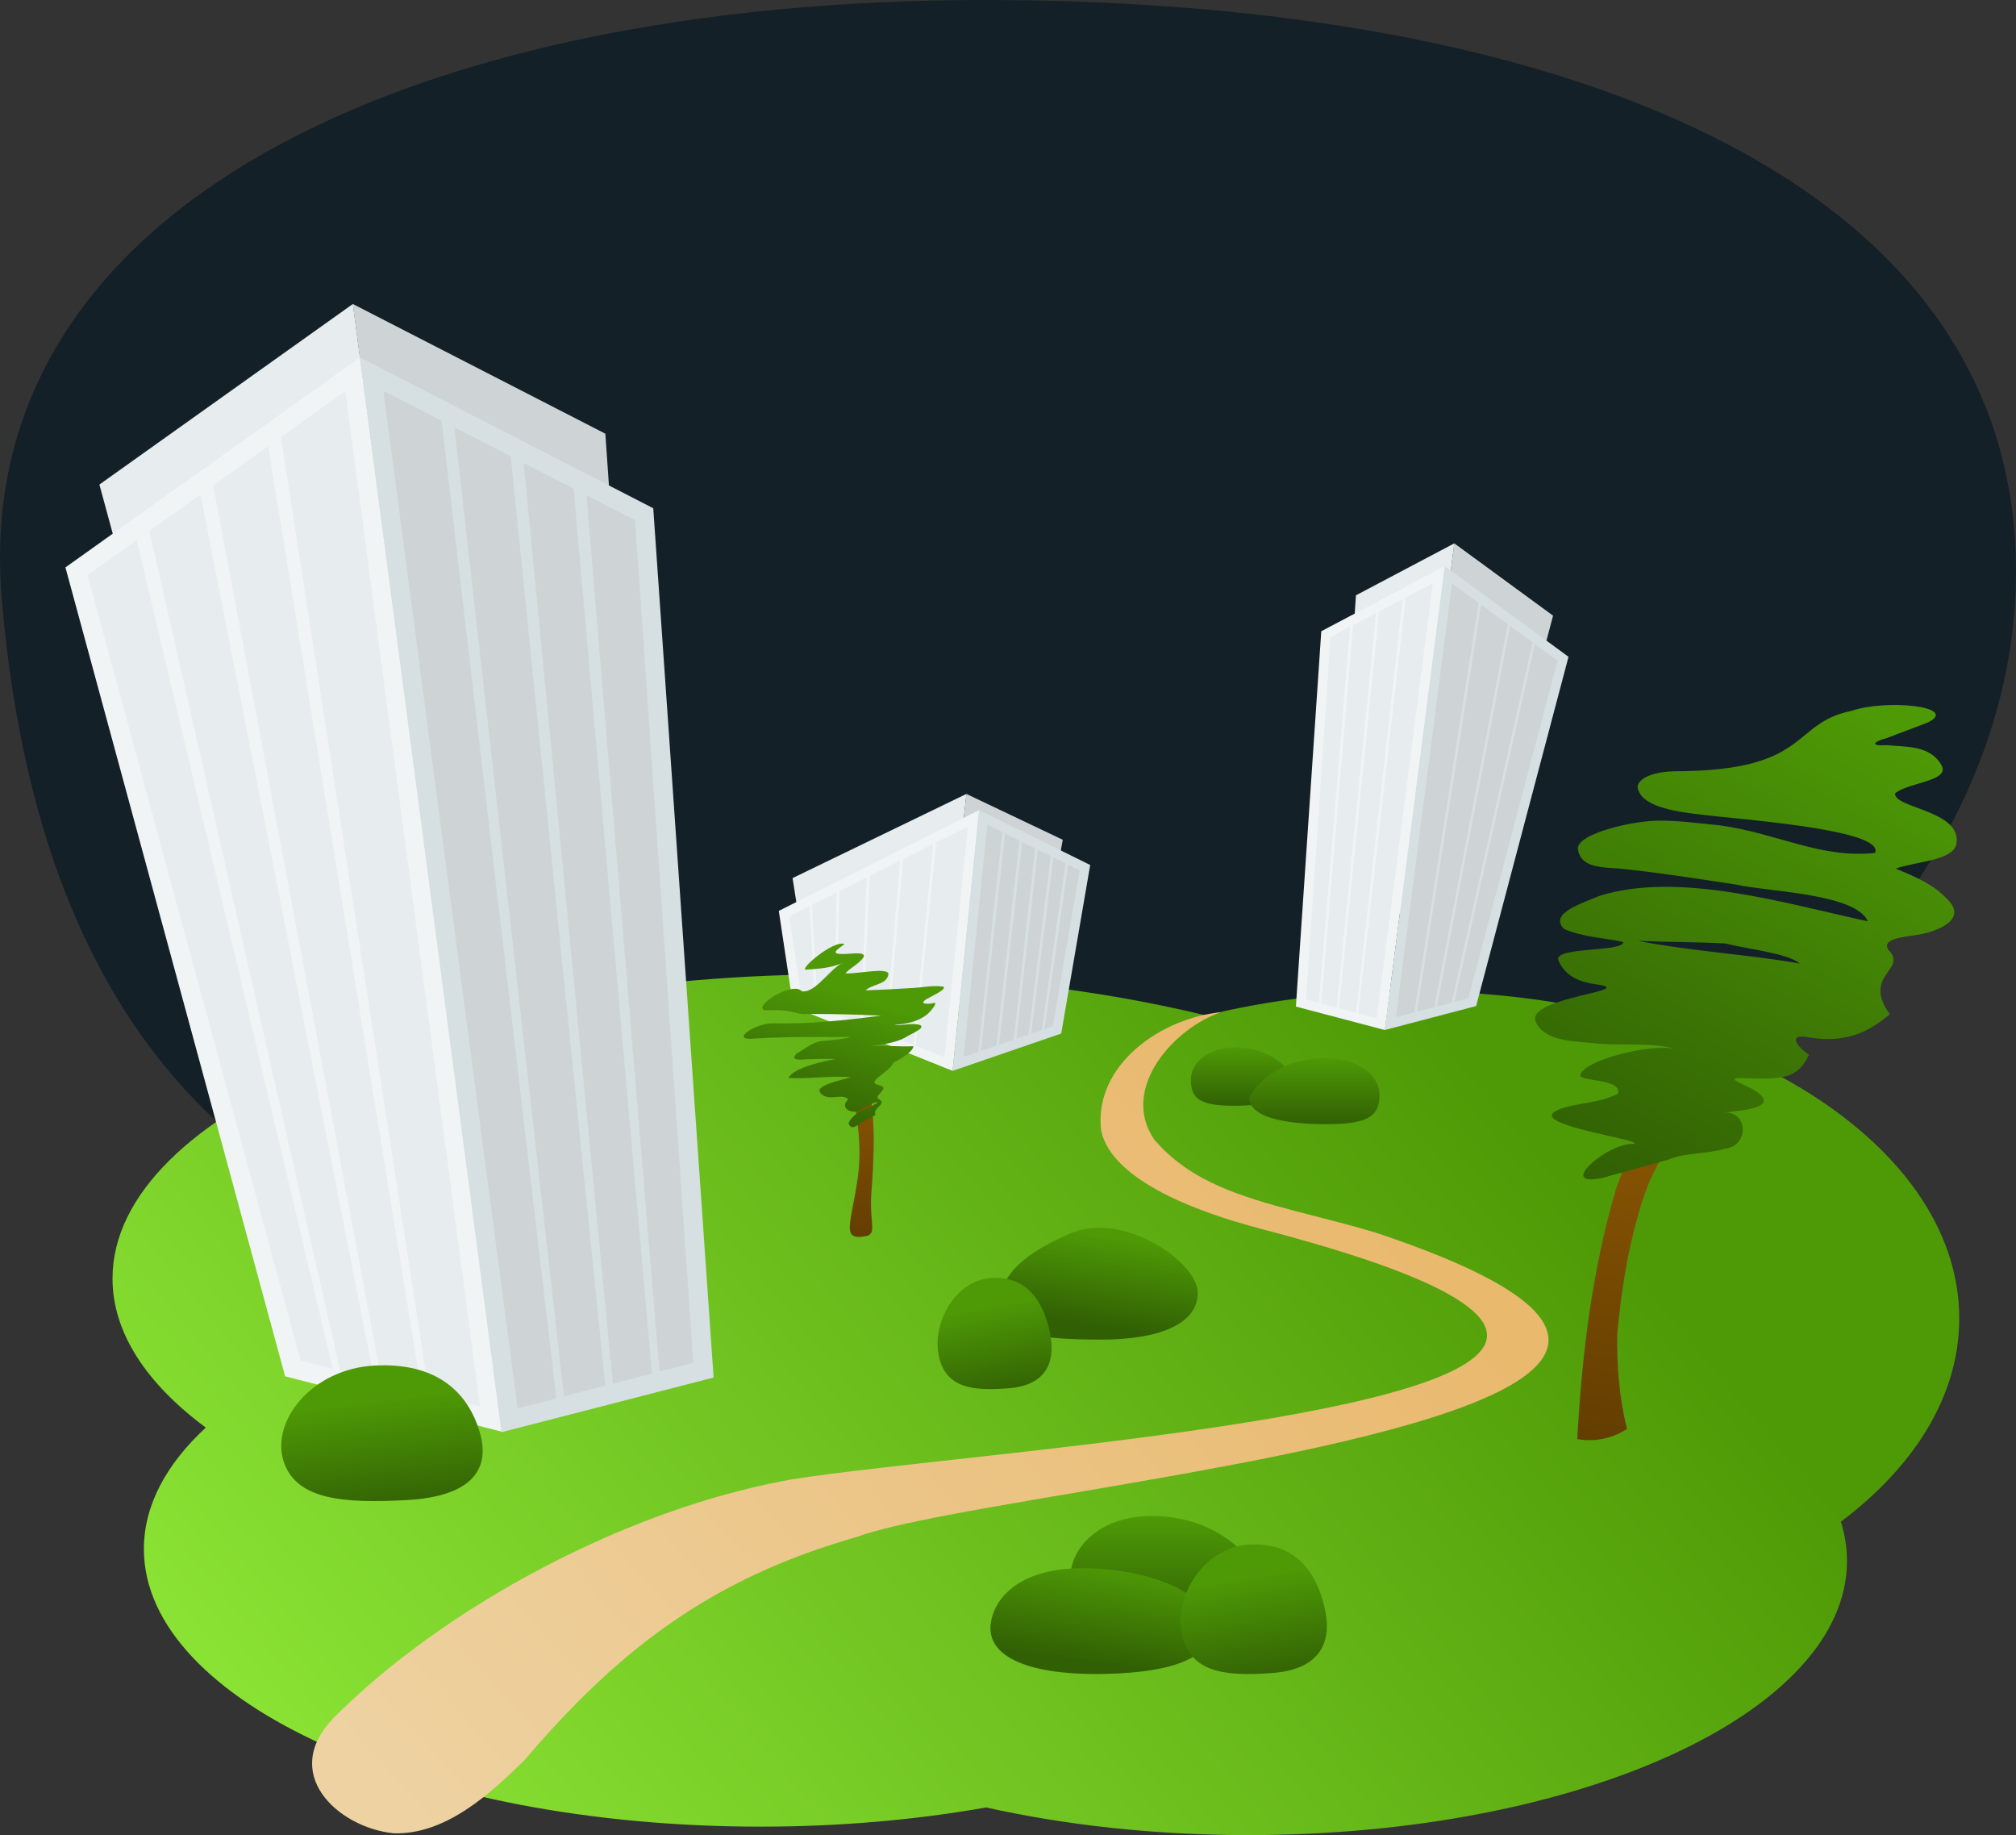 <?xml version="1.0" encoding="UTF-8" standalone="no"?>
<!-- Created with Inkscape (http://www.inkscape.org/) -->

<svg
   xmlns:dc="http://purl.org/dc/elements/1.1/"
   xmlns:cc="http://creativecommons.org/ns#"
   xmlns:rdf="http://www.w3.org/1999/02/22-rdf-syntax-ns#"
   xmlns:svg="http://www.w3.org/2000/svg"
   xmlns="http://www.w3.org/2000/svg"
   xmlns:xlink="http://www.w3.org/1999/xlink"
   xmlns:sodipodi="http://sodipodi.sourceforge.net/DTD/sodipodi-0.dtd"
   xmlns:inkscape="http://www.inkscape.org/namespaces/inkscape"
   width="843.586"
   height="767.7"
   id="svg2"
   version="1.1"
   inkscape:version="0.47 r22583"
   sodipodi:docname="buildings.svg"
   inkscape:export-filename="C:\Documents and Settings\a18896\Bureau\Clipart building\buildings.png"
   inkscape:export-xdpi="13.599071"
   inkscape:export-ydpi="13.599071">
  <rect width="100%" height="100%" fill="#333333" stroke="none"/>
  <title
     id="title7414">Buildings</title>
  <sodipodi:namedview
     id="base"
     pagecolor="#ffffff"
     bordercolor="#666666"
     borderopacity="1.0"
     inkscape:pageopacity="0.0"
     inkscape:pageshadow="2"
     inkscape:zoom="1.0212329"
     inkscape:cx="421.79291"
     inkscape:cy="383.84976"
     inkscape:document-units="px"
     inkscape:current-layer="layer1"
     showgrid="false"
     inkscape:window-width="1680"
     inkscape:window-height="1003"
     inkscape:window-x="-4"
     inkscape:window-y="-4"
     inkscape:window-maximized="1"
     inkscape:snap-global="false" />
  <defs
     id="defs4">
    <linearGradient
       id="linearGradient3289"
       inkscape:collect="always">
      <stop
         id="stop3291"
         offset="0"
         style="stop-color:#142027;stop-opacity:1" />
      <stop
         id="stop3293"
         offset="1"
         style="stop-color:#142027;stop-opacity:1" />
    </linearGradient>
    <linearGradient
       id="linearGradient3192"
       inkscape:collect="always">
      <stop
         id="stop3194"
         offset="0"
         style="stop-color:#633d01;stop-opacity:1" />
      <stop
         id="stop3196"
         offset="1"
         style="stop-color:#8f5902;stop-opacity:1" />
    </linearGradient>
    <linearGradient
       id="linearGradient3184">
      <stop
         id="stop3186"
         offset="0"
         style="stop-color:#316004;stop-opacity:1" />
      <stop
         id="stop3188"
         offset="1"
         style="stop-color:#4e9a06;stop-opacity:1" />
    </linearGradient>
    <linearGradient
       id="linearGradient2963"
       inkscape:collect="always">
      <stop
         id="stop2965"
         offset="0"
         style="stop-color:#eed2a2;stop-opacity:1" />
      <stop
         id="stop2967"
         offset="1"
         style="stop-color:#e9b96e;stop-opacity:1" />
    </linearGradient>
    <linearGradient
       id="linearGradient2955">
      <stop
         id="stop2957"
         offset="0"
         style="stop-color:#8ae234;stop-opacity:1" />
      <stop
         id="stop2959"
         offset="1"
         style="stop-color:#4e9a06;stop-opacity:1" />
    </linearGradient>
    <linearGradient
       gradientUnits="userSpaceOnUse"
       y2="495.25"
       x2="564.675"
       y1="855.375"
       x1="131.827"
       id="linearGradient2961"
       xlink:href="#linearGradient2955"
       inkscape:collect="always" />
    <linearGradient
       gradientUnits="userSpaceOnUse"
       y2="511.121"
       x2="483.863"
       y1="829.118"
       x1="131.32"
       id="linearGradient2969"
       xlink:href="#linearGradient2963"
       inkscape:collect="always" />
    <linearGradient
       gradientTransform="translate(-9.091,2.02)"
       gradientUnits="userSpaceOnUse"
       y2="380.579"
       x2="770.846"
       y1="579.054"
       x1="656.599"
       id="linearGradient3190"
       xlink:href="#linearGradient3184"
       inkscape:collect="always" />
    <linearGradient
       gradientUnits="userSpaceOnUse"
       y2="535.895"
       x2="669.231"
       y1="690.167"
       x1="640.709"
       id="linearGradient3198"
       xlink:href="#linearGradient3192"
       inkscape:collect="always" />
    <linearGradient
       gradientTransform="matrix(1.234,0,0,1.771,-115.119,-426.495)"
       gradientUnits="userSpaceOnUse"
       y2="438.189"
       x2="522.159"
       y1="360.802"
       x1="361.047"
       id="linearGradient3295"
       xlink:href="#linearGradient3289"
       inkscape:collect="always" />
    <linearGradient
       y2="517.759"
       x2="326.714"
       y1="628.716"
       x1="326.714"
       gradientTransform="matrix(0.577,0,0,0.738,158.199,155.017)"
       gradientUnits="userSpaceOnUse"
       id="linearGradient4338"
       xlink:href="#linearGradient3192"
       inkscape:collect="always" />
    <linearGradient
       y2="509.583"
       x2="351.034"
       y1="565.815"
       x1="330.258"
       gradientTransform="matrix(1,0,0,0.933,0.907,42.288)"
       gradientUnits="userSpaceOnUse"
       id="linearGradient4340"
       xlink:href="#linearGradient3184"
       inkscape:collect="always" />
    <linearGradient
       inkscape:collect="always"
       xlink:href="#linearGradient3184"
       id="linearGradient6424"
       gradientUnits="userSpaceOnUse"
       x1="435.704"
       y1="782.854"
       x2="441.479"
       y2="741.787" />
    <linearGradient
       id="linearGradient3184-34">
      <stop
         id="stop3186-78"
         offset="0"
         style="stop-color:#316004;stop-opacity:1" />
      <stop
         id="stop3188-81"
         offset="1"
         style="stop-color:#4e9a06;stop-opacity:1" />
    </linearGradient>
    <linearGradient
       gradientTransform="translate(22.459,-19.251)"
       y2="741.113"
       x2="446.934"
       y1="787.988"
       x1="446.934"
       gradientUnits="userSpaceOnUse"
       id="linearGradient6443"
       xlink:href="#linearGradient3184-34"
       inkscape:collect="always" />
    <linearGradient
       id="linearGradient3184-76">
      <stop
         id="stop3186-1"
         offset="0"
         style="stop-color:#316004;stop-opacity:1" />
      <stop
         id="stop3188-72"
         offset="1"
         style="stop-color:#4e9a06;stop-opacity:1" />
    </linearGradient>
    <linearGradient
       gradientTransform="matrix(-0.132,-0.58,1.326,-0.092,-451.874,1087.292)"
       y2="768.275"
       x2="465.786"
       y1="784.002"
       x1="391.88"
       gradientUnits="userSpaceOnUse"
       id="linearGradient6443-3"
       xlink:href="#linearGradient3184-76"
       inkscape:collect="always" />
    <linearGradient
       id="linearGradient3184-76-5">
      <stop
         id="stop3186-1-8"
         offset="0"
         style="stop-color:#316004;stop-opacity:1" />
      <stop
         id="stop3188-72-5"
         offset="1"
         style="stop-color:#4e9a06;stop-opacity:1" />
    </linearGradient>
    <linearGradient
       y2="768.275"
       x2="465.786"
       y1="784.002"
       x1="391.88"
       gradientTransform="matrix(-0.182,-0.607,1.826,-0.096,-1177.997,1029.111)"
       gradientUnits="userSpaceOnUse"
       id="linearGradient6500"
       xlink:href="#linearGradient3184-76-5"
       inkscape:collect="always" />
    <linearGradient
       id="linearGradient3184-34-3">
      <stop
         id="stop3186-78-3"
         offset="0"
         style="stop-color:#316004;stop-opacity:1" />
      <stop
         id="stop3188-81-1"
         offset="1"
         style="stop-color:#4e9a06;stop-opacity:1" />
    </linearGradient>
    <linearGradient
       y2="741.113"
       x2="446.934"
       y1="787.988"
       x1="446.934"
       gradientTransform="matrix(0.543,0,0,0.521,258.334,139.819)"
       gradientUnits="userSpaceOnUse"
       id="linearGradient6538"
       xlink:href="#linearGradient3184-34-3"
       inkscape:collect="always" />
    <linearGradient
       id="linearGradient3184-34-0">
      <stop
         id="stop3186-78-9"
         offset="0"
         style="stop-color:#316004;stop-opacity:1" />
      <stop
         id="stop3188-81-2"
         offset="1"
         style="stop-color:#4e9a06;stop-opacity:1" />
    </linearGradient>
    <linearGradient
       y2="741.113"
       x2="446.934"
       y1="787.988"
       x1="446.934"
       gradientTransform="matrix(-0.669,0,0,0.589,829.802,93.584)"
       gradientUnits="userSpaceOnUse"
       id="linearGradient6538-4"
       xlink:href="#linearGradient3184-34-0"
       inkscape:collect="always" />
    <linearGradient
       id="linearGradient3184-5">
      <stop
         id="stop3186-73"
         offset="0"
         style="stop-color:#316004;stop-opacity:1" />
      <stop
         id="stop3188-3"
         offset="1"
         style="stop-color:#4e9a06;stop-opacity:1" />
    </linearGradient>
    <linearGradient
       gradientTransform="matrix(0.882,0,0,0.917,51.798,-76.147)"
       y2="741.787"
       x2="441.479"
       y1="782.854"
       x1="435.704"
       gradientUnits="userSpaceOnUse"
       id="linearGradient6595"
       xlink:href="#linearGradient3184-5"
       inkscape:collect="always" />
    <linearGradient
       id="linearGradient3184-76-2">
      <stop
         id="stop3186-1-0"
         offset="0"
         style="stop-color:#316004;stop-opacity:1" />
      <stop
         id="stop3188-72-1"
         offset="1"
         style="stop-color:#4e9a06;stop-opacity:1" />
    </linearGradient>
    <linearGradient
       y2="768.275"
       x2="465.786"
       y1="784.002"
       x1="391.88"
       gradientTransform="matrix(-0.103,-0.497,1.034,-0.079,-349.545,925.605)"
       gradientUnits="userSpaceOnUse"
       id="linearGradient6633"
       xlink:href="#linearGradient3184-76-2"
       inkscape:collect="always" />
    <linearGradient
       id="linearGradient3184-76-2-7">
      <stop
         id="stop3186-1-0-0"
         offset="0"
         style="stop-color:#316004;stop-opacity:1" />
      <stop
         id="stop3188-72-1-2"
         offset="1"
         style="stop-color:#4e9a06;stop-opacity:1" />
    </linearGradient>
    <linearGradient
       y2="768.275"
       x2="465.786"
       y1="784.002"
       x1="391.88"
       gradientTransform="matrix(-0.087,-0.497,0.877,-0.079,-350.647,915.9)"
       gradientUnits="userSpaceOnUse"
       id="linearGradient6671"
       xlink:href="#linearGradient3184-76-2-7"
       inkscape:collect="always" />
    <linearGradient
       inkscape:collect="always"
       xlink:href="#linearGradient3184"
       id="linearGradient7191"
       gradientUnits="userSpaceOnUse"
       gradientTransform="matrix(1.129,0,0,0.941,-50.319,26.641)"
       x1="330.258"
       y1="565.815"
       x2="351.034"
       y2="509.583" />
    <linearGradient
       inkscape:collect="always"
       xlink:href="#linearGradient3192"
       id="linearGradient7194"
       gradientUnits="userSpaceOnUse"
       gradientTransform="matrix(0.584,0,0,0.65,150.517,196.553)"
       x1="326.714"
       y1="628.716"
       x2="326.714"
       y2="517.759" />
  </defs>
  <g
     id="layer1"
     inkscape:groupmode="layer"
     inkscape:label="Calque 1"
     transform="translate(19.3,-87.675)">
    <path
       sodipodi:nodetypes="ccccc"
       inkscape:transform-center-y="-26.020408"
       inkscape:transform-center-x="-21.902258"
       id="rect3200-3-4-0"
       d="m 141.299,335.113 -112.873,43.686 1.279,5.093 110.784,-39.615 0.811,-9.164 z"
       style="fill:#ced4d6;fill-opacity:1;fill-rule:nonzero;stroke:none" />
    <path
       sodipodi:nodetypes="csssc"
       id="path3286"
       d="m 824.286,326.648 c 0,164.896 -194.636,314.338 -433.571,298.571 C 304.117,619.505 10.714,685.116 -18.571,338.076 -32.437,173.764 153.28,87.675 392.735,87.675 c 239.365,0 431.424,73.98 431.551,238.815"
       style="fill:url(#linearGradient3295);fill-opacity:1;fill-rule:nonzero;stroke:none" />
    <path
       sodipodi:nodetypes="ccccc"
       id="rect3200-5-7"
       d="m 312.345,455.019 72.744,-35.209 -9.641,91.098 -57.844,-22.329 -5.259,-33.56 z"
       style="fill:#e7ecee;fill-opacity:1;fill-rule:nonzero;stroke:none" />
    <path
       sodipodi:nodetypes="ccccc"
       id="rect3200-3"
       d="M 22.293,290.385 128.365,214.837 179.662,601.26 101.412,581.287 22.293,290.385 z"
       style="fill:#e7ecee;fill-opacity:1;fill-rule:nonzero;stroke:none" />
    <path
       sodipodi:nodetypes="ccccc"
       id="rect3200-2-8"
       d="M 630.569,345.234 589.247,314.985 569.263,469.706 599.746,461.709 630.569,345.234 z"
       style="fill:#ced4d6;fill-opacity:1;fill-rule:nonzero;stroke:none" />
    <path
       id="path2858"
       d="m 332.344,495.25 c -168.204,0 -304.562,56.987 -304.562,127.281 0,22.662 14.19,43.943 39.031,62.375 -16.582,15.337 -25.906,32.578 -25.906,50.781 0,64.158 115.552,116.156 258.094,116.156 33.303,0 65.148,-2.861 94.375,-8.031 33.126,7.394 70.351,11.562 109.688,11.562 138.357,0 250.5,-51.336 250.5,-114.656 l 0,-0.062 c -0.006,-5.563 -0.883,-11.024 -2.562,-16.375 31.017,-23.359 49.531,-52.913 49.531,-85.062 l 0,-0.094 c -0.067,-75.566 -102.466,-136.781 -228.781,-136.781 -30.598,0 -59.791,3.606 -86.469,10.125 C 440.33,501.537 388.097,495.25 332.344,495.25 z"
       style="fill:url(#linearGradient2961);fill-opacity:1;fill-rule:nonzero;stroke:none" />
    <path
       sodipodi:nodetypes="ccccc"
       id="rect3200-5-6-8"
       d="m 425.405,438.992 -40.327,-19.182 -9.637,91.104 39.446,-13.057 10.517,-58.865 z"
       style="fill:#ced4d6;fill-opacity:1;fill-rule:nonzero;stroke:none" />
    <path
       sodipodi:nodetypes="ccccc"
       id="rect3200-8-6"
       d="M 234.002,269.11 128.311,214.837 179.333,601.387 255.738,581.722 234.002,269.11 z"
       style="fill:#ced4d6;fill-opacity:1;fill-rule:nonzero;stroke:none" />
    <path
       sodipodi:nodetypes="ccccccccccc"
       id="path2924"
       d="m 491.647,511.121 c -12.375,1.185 -25.582,6.588 -35.376,15.081 -9.982,8.655 -16.419,20.521 -14.822,34.403 1.757,8.178 8.254,15.134 16.978,20.972 7.2,4.818 15.917,8.874 24.739,12.227 9.214,3.502 18.541,6.236 26.374,8.269 13.551,3.552 25.43,6.977 35.762,10.281 14.53,4.646 25.999,9.053 34.752,13.236 20.134,9.621 25.896,18.056 21.478,25.491 -3.869,6.51 -15.541,12.254 -32.205,17.357 -10.348,3.169 -22.622,6.091 -36.146,8.796 -11.456,2.291 -23.81,4.427 -36.653,6.424 -11.967,1.862 -24.359,3.604 -36.843,5.242 -12.327,1.617 -24.745,3.132 -36.934,4.559 -12.695,1.486 -25.141,2.877 -36.979,4.189 -13.26,1.469 -25.757,2.84 -36.984,4.133 -14.95,1.722 -27.648,3.308 -36.9,4.811 -11.754,2.104 -23.604,4.996 -35.4,8.559 -11.533,3.483 -23.014,7.607 -34.301,12.261 -11.247,4.638 -22.302,9.801 -33.023,15.382 -10.91,5.679 -21.475,11.79 -31.548,18.217 -10.509,6.706 -20.482,13.756 -29.75,21.019 -9.996,7.834 -19.173,15.916 -27.321,24.082 -11.434,11.615 -11.167,23.005 -5.188,31.846 6.142,9.08 18.31,15.471 30.019,16.654 10.928,0.38 21.118,-3.84 30.258,-9.8 9.434,-6.152 17.749,-14.157 24.602,-20.872 7.583,-8.898 15.185,-17.236 22.974,-25.022 8.159,-8.156 16.524,-15.706 25.292,-22.661 8.847,-7.018 18.104,-13.43 27.97,-19.246 9.502,-5.601 19.57,-10.648 30.383,-15.15 10.01,-4.168 20.659,-7.87 32.089,-11.112 7.89,-2.964 21.448,-6.025 38.522,-9.281 11.614,-2.215 24.856,-4.52 39.047,-6.945 12.453,-2.129 25.637,-4.35 39.095,-6.686 12.893,-2.237 26.037,-4.579 39.03,-7.044 13.251,-2.514 26.346,-5.155 38.857,-7.944 13.701,-3.054 26.703,-6.284 38.445,-9.716 14.705,-4.298 27.435,-8.913 37.088,-13.895 16.921,-8.732 24.389,-18.591 16.478,-29.846 -4.783,-6.805 -15.189,-14.121 -32.527,-22.006 -9.967,-4.533 -22.225,-9.254 -37.022,-14.175 -11.44,-3.4 -22.436,-6.063 -32.781,-8.773 -11.673,-3.058 -22.518,-6.175 -32.239,-10.478 -10.552,-4.67 -19.78,-10.737 -27.306,-19.64 -7.233,-10.689 -5.101,-22.434 1.355,-32.311 6.32,-9.669 16.783,-17.547 26.661,-20.889 0,0 0,0 0,0"
       style="fill:url(#linearGradient2969);fill-opacity:1;fill-rule:nonzero;stroke:none" />
    <path
       id="path2999"
       d="m 697.752,538.467 c -11.244,17.599 -25.207,34.129 -30.745,54.691 -5.133,16.988 -7.926,34.62 -9.548,52.259 -0.304,13.437 0.822,26.96 4.032,40.032 -6.03,4.032 -13.653,5.574 -20.782,4.261 1.932,-35.289 6.188,-70.705 16.221,-104.681 5.838,-16.927 14.85,-32.808 26.16,-46.63 4.103,-3.366 10.59,-3.332 14.662,0.068 z"
       style="fill:url(#linearGradient3198);fill-opacity:1;fill-rule:nonzero;stroke:none" />
    <path
       sodipodi:nodetypes="cccccccccccccccccccccccccccccccccccccccccccccccc"
       id="path3174"
       d="m 755.502,385.052 c -25.621,5.149 -16.944,25.015 -73.175,25.269 -11.771,-0.003 -18.292,4.284 -15.883,8.338 2.705,6.951 17.279,8.799 25.821,9.759 12.002,1.752 77.512,5.934 73.034,16.071 -22.843,2.429 -40.119,-7.996 -64.683,-11.5 -9.946,-0.902 -20.377,-2.608 -29.975,-1.782 -10.889,0.926 -30.368,5.789 -29.684,11.774 1.249,7.617 9.351,7.456 17.476,8.075 16.34,1.631 32.543,4.254 48.773,6.685 12.432,2.944 49.945,3.587 55.091,15.353 -33.574,-7.168 -79.288,-21.296 -112.739,-10.493 -5.828,2.649 -21.048,7.057 -14.431,13.64 7.315,3.51 20.244,4.247 24.791,5.534 0.096,4.332 -29.432,1.832 -27.129,7.705 3.094,6.794 8.801,8.941 15.495,9.949 19.523,2.561 -28.235,5.304 -25.138,15.303 3.453,8.874 16.853,8.514 25.169,9.415 12.037,1.235 24.405,-0.86 36.094,3.094 -10.122,-4.473 -43.237,4.446 -42.438,10.656 1.912,2.268 17.281,1.189 15.804,7.266 -8.075,4.454 -20.658,3.914 -26.506,7.556 -9.436,5.829 37.912,11.946 33.211,13.547 -10.575,-1.02 -33.418,18.63 -13.141,14.143 9.232,-2.556 18.464,-5.112 27.696,-7.668 6.519,-2.867 15.83,-2.229 23.309,-4.467 10.587,-1.01 10.098,-16.637 -1.216,-15.096 7.024,-0.776 26.438,-1.884 13.021,-9.802 -4.445,-2.537 -12.95,-5.098 -2.763,-4.621 15.179,0.517 21.636,0.147 26.273,-9.827 -6.431,-4.526 -8.092,-8.907 -0.126,-7.282 16.726,2.855 26.312,-3.292 33.939,-9.687 -11.881,-16.365 7.803,-18.612 -0.562,-26.875 -3.302,-5.293 7.952,-5.343 14.157,-6.715 7.387,-1.557 19.073,-6.483 10.248,-14.721 -5.527,-6.063 -13.834,-9.476 -21.374,-12.595 8.437,-3.053 24.127,-3.293 25.408,-10.36 2.431,-14.002 -26.265,-14.87 -25.654,-21.111 5.382,-4.655 22.804,-4.973 19.518,-11.62 -4.798,-8.634 -14.762,-7.729 -23.177,-8.566 -6.774,0.534 -5.674,-1.466 -0.037,-2.875 5.794,-2.198 11.587,-4.396 17.381,-6.594 13.48,-6.594 -16.984,-9.938 -31.875,-4.875 l 5e-5,0 z m -89.406,96.219 c 12.15,0.548 24.349,0.454 36.469,1.094 9.73,2.421 26.079,4.08 31.26,8.384 -22.473,-3.885 -45.333,-5.115 -67.729,-9.477 z"
       style="fill:url(#linearGradient3190);fill-opacity:1;fill-rule:nonzero;stroke:none" />
    <path
       sodipodi:nodetypes="ccccc"
       id="rect3200-8-4-5"
       d="m 548.094,336.715 41.158,-21.732 -19.961,154.718 -29.665,-7.819 8.468,-125.168 z"
       style="fill:#e7ecee;fill-opacity:1;fill-rule:nonzero;stroke:none" />
    <path
       sodipodi:nodetypes="ccccc"
       id="rect3200"
       d="M 8.081,325.052 131.32,237.169 190.919,686.687 100.005,663.453 8.081,325.052 z"
       style="fill:#f1f4f5;fill-opacity:1;fill-rule:nonzero;stroke:none" />
    <path
       sodipodi:nodetypes="ccccc"
       id="rect3200-8"
       d="M 254.053,300.304 131.257,237.169 190.536,686.835 279.307,663.959 254.053,300.304 z"
       style="fill:#d6dfe2;fill-opacity:1;fill-rule:nonzero;stroke:none" />
    <path
       sodipodi:nodetypes="ccccc"
       id="rect3200-2"
       d="m 637.042,362.439 -51.837,-37.946 -25.069,194.091 38.24,-10.032 38.665,-146.113 z"
       style="fill:#d6dfe2;fill-opacity:1;fill-rule:nonzero;stroke:none" />
    <path
       sodipodi:nodetypes="ccccc"
       id="rect3200-8-4"
       d="M 533.581,351.753 585.212,324.492 560.172,518.579 522.958,508.771 533.581,351.753 z"
       style="fill:#f1f4f5;fill-opacity:1;fill-rule:nonzero;stroke:none" />
    <path
       sodipodi:nodetypes="ccccc"
       id="rect3200-5"
       d="m 306.581,468.738 83.843,-42.165 -11.112,109.096 -66.67,-26.741 -6.061,-40.19 z"
       style="fill:#f1f4f5;fill-opacity:1;fill-rule:nonzero;stroke:none" />
    <path
       style="fill:#e7ecee;fill-opacity:1;fill-rule:nonzero;stroke:none"
       d="m 385.688,433.438 -13.219,6.625 -8.594,85.094 12,4.812 9.812,-96.531 z m -14.5,7.281 -12.562,6.312 -6.375,73.469 10.625,4.25 8.312,-84.031 z m -13.812,6.938 -12.719,6.406 -2.938,62.219 9.5,3.812 6.156,-72.438 z m -13.969,7.031 -11.406,5.75 -1.344,51.406 10.031,4.031 2.719,-61.188 z m -12.594,6.344 -10.312,5.188 2.312,42.469 6.812,2.719 1.188,-50.375 z m -11.406,5.719 -8.438,4.25 5.312,35.062 5.438,2.188 -2.312,-41.5 z"
       id="rect3200-5-0" />
    <path
       sodipodi:nodetypes="ccccc"
       id="rect3200-5-6"
       d="m 436.891,449.545 -46.48,-22.972 -11.107,109.104 45.465,-15.637 12.122,-70.495 z"
       style="fill:#d6dfe2;fill-opacity:1;fill-rule:nonzero;stroke:none" />
    <path
       sodipodi:nodetypes="cccccc"
       id="path3537"
       d="m 342.309,533.063 c 4.152,16.897 4.746,28.136 3.27,50.361 -1.548,15.322 2.031,19.005 -1.547,21.153 -11.983,2.678 -7.196,-4.387 -4.379,-24.322 2.158,-16.345 -1.308,-27.707 -2.783,-42.184 0.657,-3.17 3.084,-5.41 5.44,-5.009 z"
       style="fill:url(#linearGradient7194);fill-opacity:1;fill-rule:nonzero;stroke:none" />
    <path
       sodipodi:nodetypes="cccccccccccccccccccccccccccccccccccccccccc"
       id="path3468"
       d="m 334.066,482.64 c -4.337,-1.998 -19.42,10.818 -16.033,10.697 5.283,-0.394 10.682,-0.7 15.602,-2.968 -5.358,2.002 -11.678,13.061 -17.458,11.976 -3.647,-4.308 -20.574,6.182 -15.566,8.009 12.514,-0.736 13.097,2.101 18.225,1.498 11.069,0.02 19.496,0.186 30.59,0.708 -15.076,1.944 -30.233,3.604 -45.54,3.232 -7.46,-4.6e-4 -18.209,7.495 -7.376,6.358 13.341,-0.899 26.778,-0.564 40.177,-0.666 -2.708,0.901 -7.406,1.224 -10.849,1.622 -4.438,-0.06 -7.95,3.172 -11.738,5.286 -3.8,3.704 3.682,2.308 5.508,2.388 3.546,-0.119 7.097,-0.234 10.661,-0.028 -3.982,0.692 -17.556,3.445 -19.634,7.888 8.776,0.5 17.431,-1.047 26.219,-0.338 -4.542,1.331 -15.321,3.508 -12.902,6.525 3.177,4.059 9.148,-0.146 11.687,2.756 -4.275,4.042 2.739,6.742 5.231,4.167 2.182,-1.051 6.09,-3.516 7.236,-2.882 -4.076,2.869 -9.666,3.321 -12.342,8.573 1.186,4.211 4.569,-0.183 6.604,-0.75 1.566,-0.865 3.131,-1.729 4.697,-2.594 -1.52,-3.132 5.757,-4.638 0.776,-6.957 -0.392,-1.957 5.365,-4.311 0.652,-5.504 -6.111,-1.285 4.522,-5.312 6.112,-9.505 2.814,-1.298 8.158,-4.481 8.305,-6.779 -5.987,0.335 -12.077,-0.483 -18.036,-0.05 4.972,-0.771 10.083,-1.137 14.671,-3.611 1.818,-1.291 9.091,-4.073 5.938,-5.266 -3.212,-0.953 -8.767,0.545 -10.435,-0.011 4.721,-0.362 9.593,-1.181 13.541,-4.333 1.377,-1.041 5.191,-5.574 2.565,-4.76 -1.804,0.458 -6.415,0.606 -2.735,-1.677 1.906,-1.15 9.356,-4.469 6.74,-5.267 -4.689,-0.576 -8.48,0.49 -13.917,0.697 -6.109,0.387 -12.226,0.69 -18.35,0.904 2.894,-2.692 8.744,-2.273 9.546,-6.628 0.432,-3.237 -12.588,-0.245 -17.998,-0.434 1.806,-2.246 5.466,-3.788 7.47,-6.576 1.991,-2.973 -6.167,-1.395 -8.711,-1.58 -5.948,0.146 -0.851,-2.707 0.864,-4.117 z"
       style="fill:url(#linearGradient7191);fill-opacity:1;fill-rule:nonzero;stroke:none" />
    <path
       style="fill:url(#linearGradient6443);fill-opacity:1;fill-rule:nonzero;stroke:none"
       d="m 510.14,749.487 c 0,14.176 -21.125,19.251 -48.768,19.251 -27.643,0 -32.726,-7 -32.726,-21.176 0,-14.176 15.647,-29.068 42.993,-25.026 17.365,2.567 30.786,12.767 38.501,26.937"
       id="path6413-6"
       sodipodi:nodetypes="csssc" />
    <path
       style="fill:url(#linearGradient6424);fill-opacity:1;fill-rule:nonzero;stroke:none"
       d="m 487.681,768.737 c 0,14.176 -21.125,19.251 -48.768,19.251 -27.643,0 -45.497,-7.123 -43.635,-21.176 1.283,-9.684 10.858,-23.101 38.501,-23.101 27.632,0 53.887,10.842 53.902,25.012"
       id="path6413"
       sodipodi:nodetypes="csssc" />
    <path
       style="fill:url(#linearGradient6443-3);fill-opacity:1;fill-rule:nonzero;stroke:none"
       d="m 503.053,733.857 c 18.795,-1.304 28.309,10.476 31.955,26.5 3.645,16.025 -3.527,25.939 -22.322,27.244 -18.795,1.304 -33.682,0.1 -37.327,-15.925 -3.644,-16.019 8.89,-36.505 27.676,-37.817"
       id="path6413-7"
       sodipodi:nodetypes="csssc" />
    <path
       style="fill:#e7ecee;fill-opacity:1;fill-rule:nonzero;stroke:none"
       d="m 125.188,251.281 -26.938,19.25 62.031,400.094 21.25,5.438 -56.344,-424.781 z m -32.281,23.031 -23,16.438 70.531,374.781 16.656,4.281 -64.188,-395.5 z m -28.312,20.219 -21.375,15.281 79.844,351.281 14.219,3.656 -72.688,-370.219 z M 37.938,313.594 17.344,328.312 106.5,656.844 l 13.406,3.438 -81.969,-346.688 z"
       id="rect3200-1" />
    <path
       style="fill:url(#linearGradient6500);fill-opacity:1;fill-rule:nonzero;stroke:none"
       d="m 137.397,658.948 c 25.89,-1.366 38.996,10.971 44.017,27.755 5.021,16.783 -4.858,27.167 -30.748,28.533 -25.89,1.366 -46.396,0.104 -51.417,-16.679 -5.019,-16.777 12.246,-38.233 38.123,-39.607"
       id="path6413-7-8"
       sodipodi:nodetypes="csssc" />
    <path
       style="fill:url(#linearGradient6538);fill-opacity:1;fill-rule:nonzero;stroke:none"
       d="m 523.294,540.232 c 0,7.384 -11.478,10.027 -26.496,10.027 -15.018,0 -17.78,-3.646 -17.78,-11.03 0,-7.384 8.501,-15.14 23.358,-13.035 9.435,1.337 16.726,6.65 20.918,14.031"
       id="path6413-6-0"
       sodipodi:nodetypes="csssc" />
    <path
       style="fill:url(#linearGradient6538-4);fill-opacity:1;fill-rule:nonzero;stroke:none"
       d="m 503.402,546.615 c 0,8.354 14.139,11.345 32.64,11.345 18.501,0 21.903,-4.125 21.903,-12.479 0,-8.354 -10.473,-17.13 -28.775,-14.748 -11.622,1.513 -20.605,7.524 -25.768,15.875"
       id="path6413-6-9"
       sodipodi:nodetypes="csssc" />
    <path
       style="fill:url(#linearGradient6595);fill-opacity:1;fill-rule:nonzero;stroke:none"
       d="m 481.905,628.529 c 0,12.994 -16.065,19.571 -40.444,19.571 -24.379,0 -42.333,-1.925 -42.333,-14.919 0,-12.994 11.693,-21.657 29.014,-29.357 22.269,-9.9 53.751,11.703 53.763,24.692"
       id="path6413-4"
       sodipodi:nodetypes="csssc" />
    <path
       style="fill:url(#linearGradient6633);fill-opacity:1;fill-rule:nonzero;stroke:none"
       d="m 395.109,622.353 c 14.656,-1.119 22.076,8.988 24.918,22.738 2.843,13.749 -2.75,22.256 -17.407,23.375 -14.656,1.119 -26.265,0.085 -29.108,-13.664 -2.842,-13.744 6.932,-31.322 21.582,-32.448"
       id="path6413-7-2"
       sodipodi:nodetypes="csssc" />
    <path
       style="fill:#ced4d6;fill-opacity:1;fill-rule:nonzero;stroke:none"
       d="M 141.125,251.156 197.281,676.844 213.5,672.656 165.469,263.688 141.125,251.156 z m 29.719,15.281 45.844,405.406 17.281,-4.469 -39.562,-388.812 -23.562,-12.125 z m 28.969,14.906 37.344,385.188 L 253.5,662.312 220.719,292.094 199.812,281.344 z M 226.125,294.875 256.688,661.5 270.812,657.844 246.438,305.312 226.125,294.875 z"
       id="rect3200-8-0" />
    <path
       style="fill:#ced4d6;fill-opacity:1;fill-rule:nonzero;stroke:none"
       d="m 393.844,432.688 -9.906,97.125 6.094,-2.094 10.094,-91.938 -6.281,-3.094 z m 7.438,3.688 -10.156,90.969 6.531,-2.25 9.625,-85.75 -6,-2.969 z m 7.156,3.531 -9.688,84.812 6.156,-2.125 8.938,-80 -5.406,-2.688 z m 6.562,3.25 -9,79.062 5.094,-1.75 L 420.375,445.812 415,443.156 z m 6.531,3.219 -9.344,73.719 4.469,-1.531 9.875,-69.719 -5,-2.469 z m 6.156,3.062 -9.938,68.75 3.5,-1.219 11.219,-65.188 -4.781,-2.344 z"
       id="rect3200-5-6-0" />
    <path
       style="fill:#e7ecee;fill-opacity:1;fill-rule:nonzero;stroke:none"
       d="m 580.281,331.625 -11.312,6 -19.844,173.938 7.656,2.031 23.5,-181.969 z m -12.625,6.688 -9.875,5.219 -16.75,165.906 7.062,1.875 19.562,-173 z m -11.156,5.906 -9.594,5.062 -13.312,158.188 6.406,1.688 16.5,-164.938 z m -10.906,5.719 -8.125,4.312 -10.25,151.531 5.344,1.406 13.031,-157.25 z"
       id="rect3200-8-4-8" />
    <path
       style="fill:#ced4d6;fill-opacity:1;fill-rule:nonzero;stroke:none"
       d="m 588.281,331.75 -23.469,181.469 7.719,-2 26.906,-171.312 -11.156,-8.156 z m 12.188,8.906 -26.844,170.25 7.25,-1.875 30.75,-160.219 -11.156,-8.156 z m 12.125,8.875 -30.625,159.188 6.188,-1.594 33.875,-150.688 -9.438,-6.906 z m 10.375,7.594 -33.688,149.688 5.844,-1.5 37.344,-141.25 -9.5,-6.938 z"
       id="rect3200-2-1" />
  </g>
</svg>
